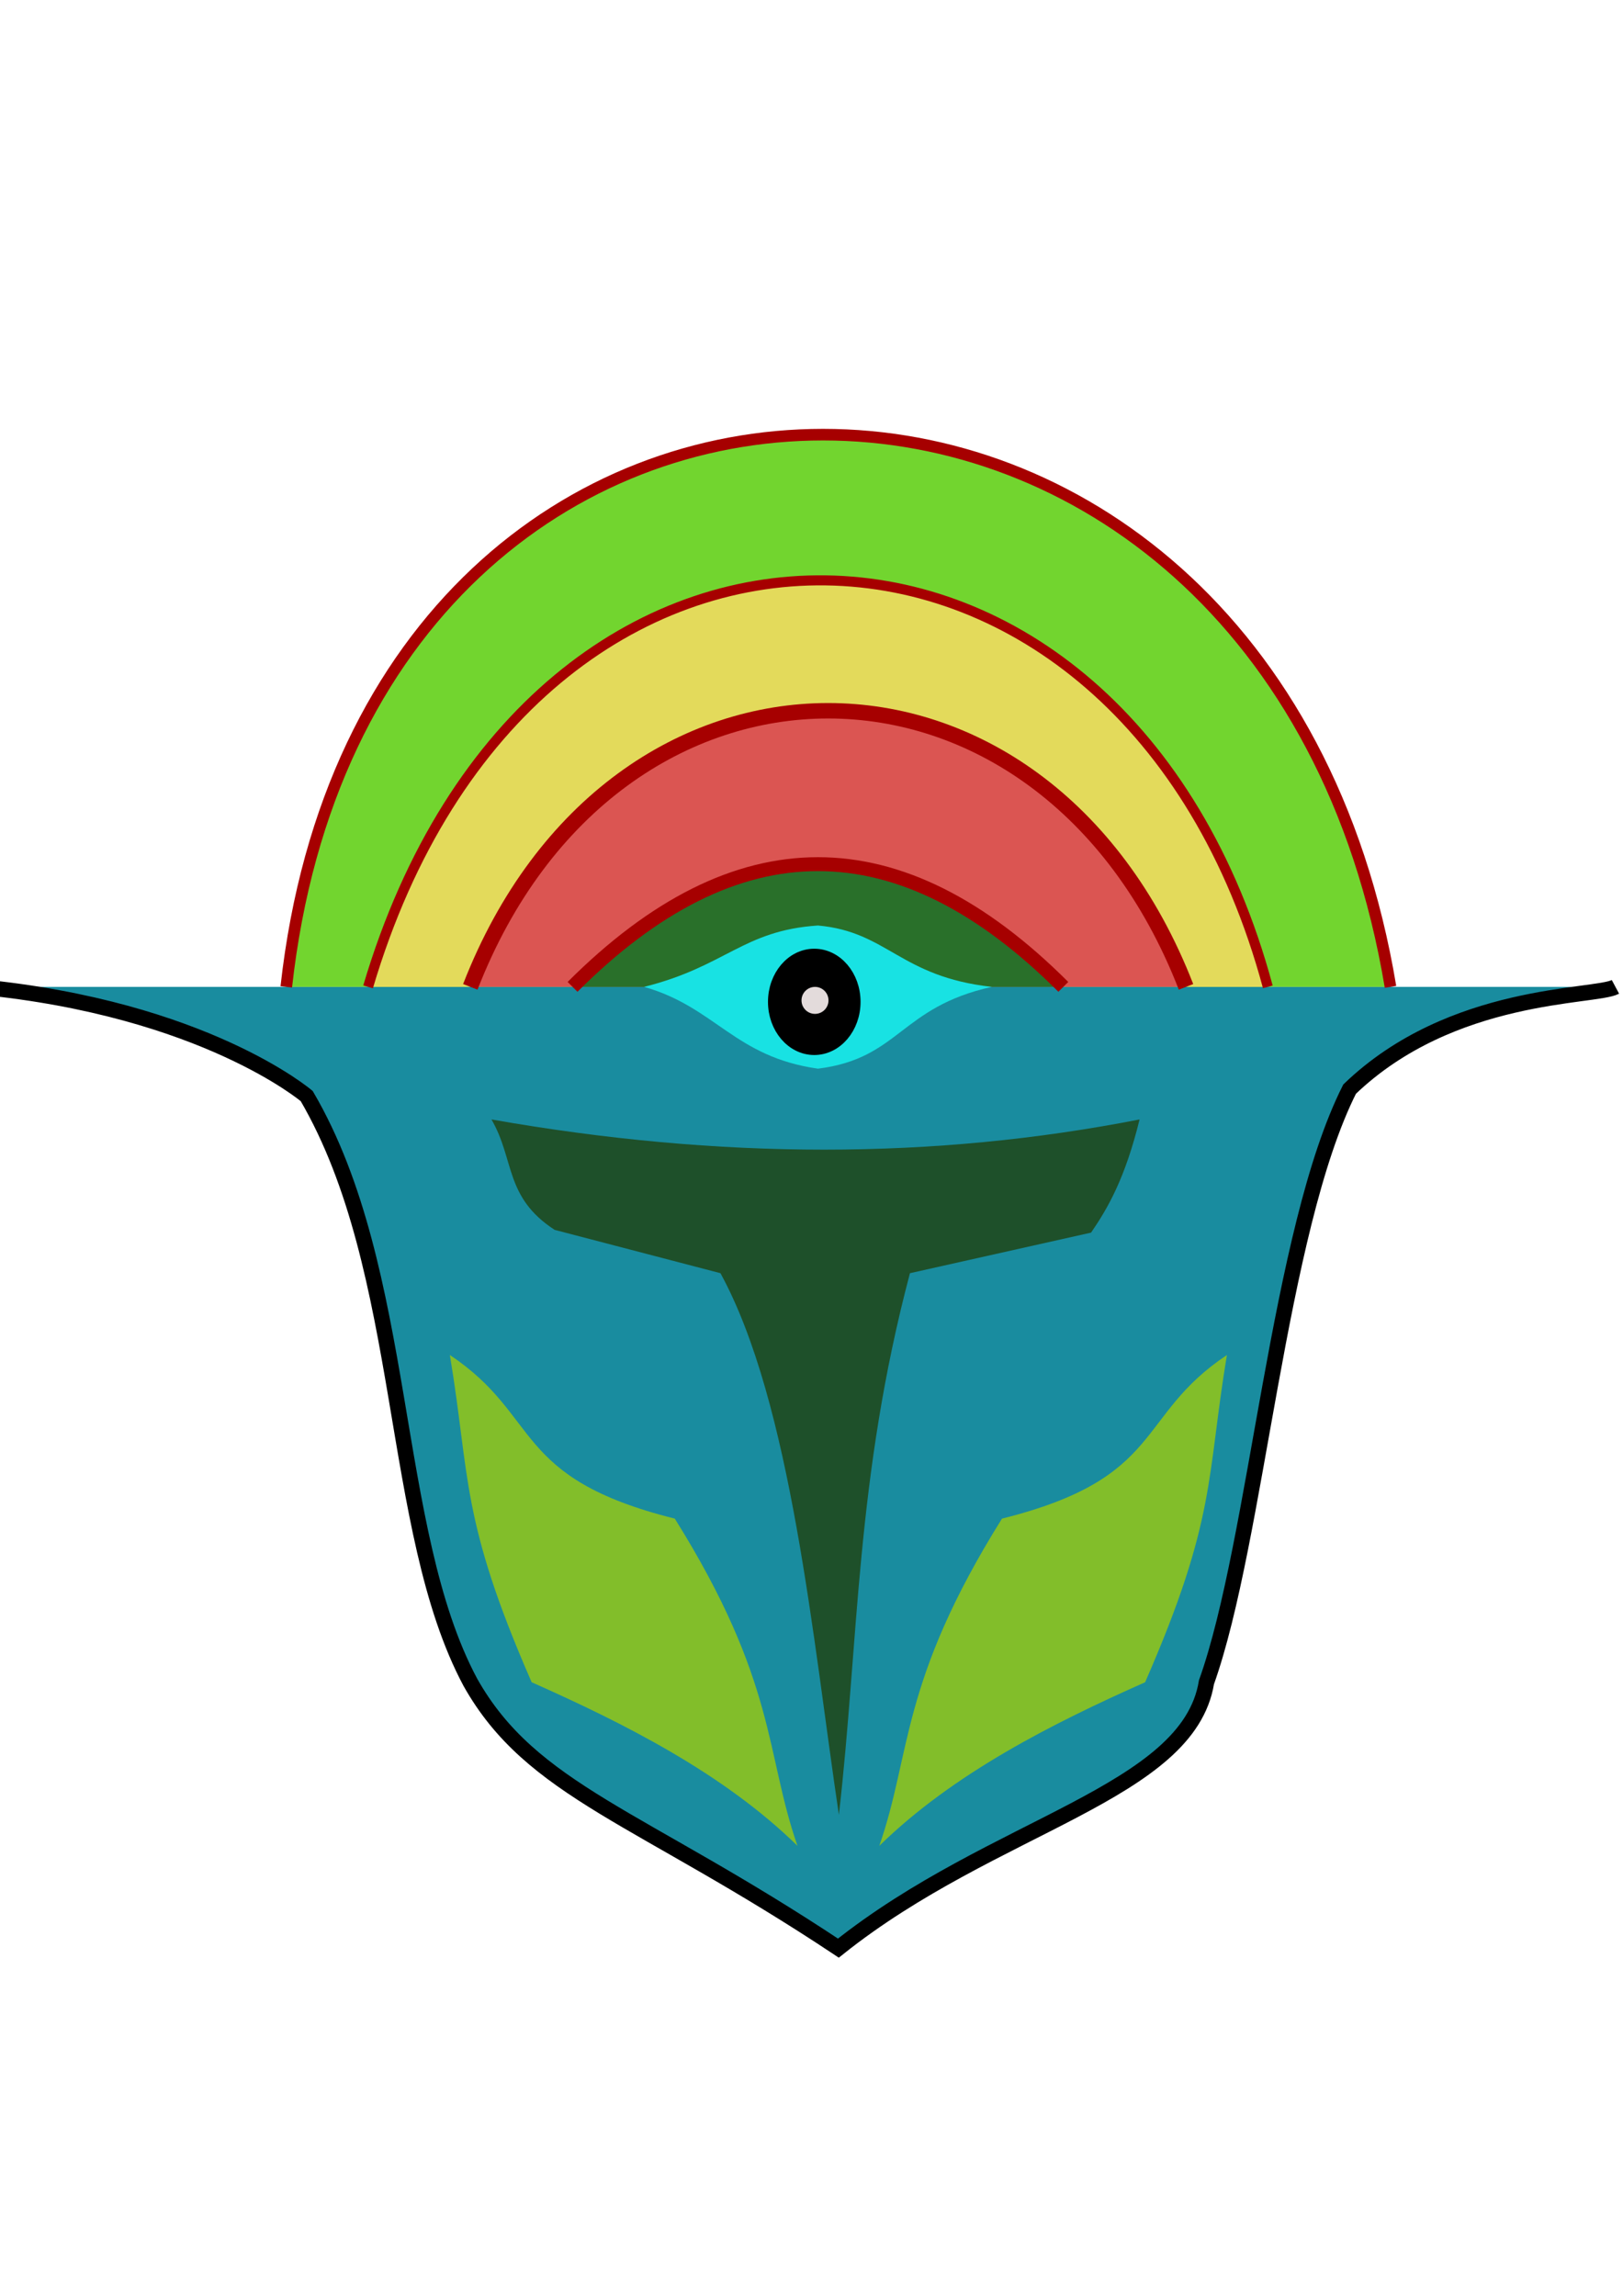 <?xml version="1.0" encoding="UTF-8" standalone="no"?>
<!-- Created with Inkscape (http://www.inkscape.org/) -->

<svg
   xmlns:dc="http://purl.org/dc/elements/1.1/"
   xmlns:cc="http://creativecommons.org/ns#"
   xmlns:rdf="http://www.w3.org/1999/02/22-rdf-syntax-ns#"
   xmlns:svg="http://www.w3.org/2000/svg"
   xmlns="http://www.w3.org/2000/svg"
   xmlns:sodipodi="http://sodipodi.sourceforge.net/DTD/sodipodi-0.dtd"
   xmlns:inkscape="http://www.inkscape.org/namespaces/inkscape"
   width="210mm"
   height="297mm"
   viewBox="0 0 210 297"
   version="1.1"
   id="svg8"
   inkscape:version="0.92.2 (5c3e80d, 2017-08-06)"
   sodipodi:docname="creativ-symbol.svg">
  <defs
     id="defs2" />
  <sodipodi:namedview
     id="base"
     pagecolor="#ffffff"
     bordercolor="#666666"
     borderopacity="1.0"
     inkscape:pageopacity="0.0"
     inkscape:pageshadow="2"
     inkscape:zoom="0.49497475"
     inkscape:cx="313.66072"
     inkscape:cy="515.53051"
     inkscape:document-units="mm"
     inkscape:current-layer="layer1"
     showgrid="true"
     inkscape:window-width="1600"
     inkscape:window-height="836"
     inkscape:window-x="0"
     inkscape:window-y="27"
     inkscape:window-maximized="1"
     showguides="false">
    <inkscape:grid
       type="xygrid"
       id="grid3767" />
  </sodipodi:namedview>
  <g
     inkscape:label="Layer 1"
     inkscape:groupmode="layer"
     id="layer1">
    <path
       style="fill:#198c9f;fill-opacity:1;stroke:#000000;stroke-width:2;stroke-linecap:butt;stroke-linejoin:miter;stroke-miterlimit:4;stroke-dasharray:none;stroke-opacity:1"
       d="M -2.646,127.667 C 26.458,130.493 39.688,141.798 39.688,141.798 c 13.229,22.61 10.583,56.044 21.167,75.827 7.938,14.131 22.007,17.372 47.625,34.396 20.141,-16.071 45.263,-19.989 47.625,-34.396 6.559,-18.394 9.26,-58.359 18.521,-76.729 13.229,-12.718 31.75,-11.816 34.396,-13.229"
       id="path3699"
       inkscape:connector-curvature="0"
       sodipodi:nodetypes="ccccccc" />
    <path
       style="fill:#1e502a;fill-opacity:1;stroke:#000000;stroke-width:0;stroke-linecap:butt;stroke-linejoin:miter;stroke-miterlimit:4;stroke-dasharray:none;stroke-opacity:1"
       d="m 63.593,144.82 c 29.627,5.207 57.211,5.207 83.857,0 -1.858,7.541 -4.041,11.38 -6.275,14.639 l -23.436,5.249 c -7.034,26.539 -6.615,47.625 -9.195,70.07 -3.355,-22.454 -6.13,-53.253 -15.324,-70.07 l -21.454,-5.606 c -6.504,-4.236 -5.15,-9.054 -8.173,-14.283 z"
       id="path3703"
       inkscape:connector-curvature="0"
       sodipodi:nodetypes="cccccccc" />
    <path
       style="fill:#72d52f;fill-opacity:1;stroke:#a60000;stroke-width:1.5;stroke-linecap:butt;stroke-linejoin:miter;stroke-miterlimit:4;stroke-dasharray:none;stroke-opacity:1"
       d="m 37.042,127.667 c 10.583,-95.25 127,-95.25 142.875,0"
       id="path3746"
       inkscape:connector-curvature="0"
       sodipodi:nodetypes="cc" />
    <path
       style="fill:#e3da5b;fill-opacity:1;stroke:#a60000;stroke-width:1.3;stroke-linecap:butt;stroke-linejoin:miter;stroke-miterlimit:4;stroke-dasharray:none;stroke-opacity:1"
       d="m 47.625,127.667 c 21.167,-71.438 97.896,-68.792 116.417,0"
       id="path3713"
       inkscape:connector-curvature="0"
       sodipodi:nodetypes="cc" />
    <path
       style="fill:#db5552;fill-opacity:1;stroke:#a60000;stroke-width:2;stroke-linecap:butt;stroke-linejoin:miter;stroke-miterlimit:4;stroke-dasharray:none;stroke-opacity:1"
       d="m 60.854,127.667 c 18.521,-47.625 74.083,-47.625 92.604,0"
       id="path3709"
       inkscape:connector-curvature="0"
       sodipodi:nodetypes="cc" />
    <path
       style="fill:#29702a;fill-opacity:1;stroke:#a60000;stroke-width:1.8;stroke-linecap:butt;stroke-linejoin:miter;stroke-miterlimit:4;stroke-dasharray:none;stroke-opacity:1"
       d="M 74.083,127.667 C 95.25,106.5 116.417,106.5 137.583,127.667"
       id="path3707"
       inkscape:connector-curvature="0"
       sodipodi:nodetypes="cc" />
    <path
       style="fill:#82be2a;fill-opacity:1;stroke:#000000;stroke-width:0;stroke-linecap:butt;stroke-linejoin:miter;stroke-miterlimit:4;stroke-dasharray:none;stroke-opacity:1"
       d="m 58.208,175.292 c 11.906,7.938 7.938,15.875 29.104,21.167 13.229,21.167 11.672,30.275 15.875,42.333 -9.604,-9.405 -22.49,-15.875 -34.396,-21.167 -9.26,-21.167 -7.938,-26.458 -10.583,-42.333 z"
       id="path3723"
       inkscape:connector-curvature="0"
       sodipodi:nodetypes="ccccc" />
    <path
       style="fill:#18e2e3;fill-opacity:1;stroke:#000000;stroke-width:0;stroke-linecap:butt;stroke-linejoin:miter;stroke-miterlimit:4;stroke-dasharray:none;stroke-opacity:1"
       d="m 83.344,127.667 c 10.583,-2.646 12.78,-7.295 22.49,-7.938 9.055,0.81 10.583,6.615 22.49,7.938 -11.906,2.646 -11.906,9.26 -22.49,10.583 -10.814,-1.537 -13.229,-7.938 -22.49,-10.583 z"
       id="path3701"
       inkscape:connector-curvature="0"
       sodipodi:nodetypes="ccccc" />
    <ellipse
       id="path3715"
       cx="105.358"
       cy="129.608"
       rx="5.025"
       ry="5.912"
       style="stroke:#000000;stroke-width:1.928;stroke-miterlimit:4;stroke-dasharray:none;stroke-opacity:1" />
    <circle
       style="fill:#e3dbdb;stroke:#000000;stroke-width:1.8;stroke-miterlimit:4;stroke-dasharray:none;stroke-opacity:1"
       id="path4574"
       cx="105.453"
       cy="129.416"
       r="2.646" />
    <path
       style="fill:#82be2a;fill-opacity:1;stroke:#000000;stroke-width:0;stroke-linecap:butt;stroke-linejoin:miter;stroke-miterlimit:4;stroke-dasharray:none;stroke-opacity:1"
       d="m 158.75,175.292 c -11.906,7.938 -7.938,15.875 -29.104,21.167 -13.229,21.167 -11.672,30.275 -15.875,42.333 9.604,-9.405 22.49,-15.875 34.396,-21.167 9.26,-21.167 7.938,-26.458 10.583,-42.333 z"
       id="path3723-2"
       inkscape:connector-curvature="0"
       sodipodi:nodetypes="ccccc" />
  </g>
</svg>
